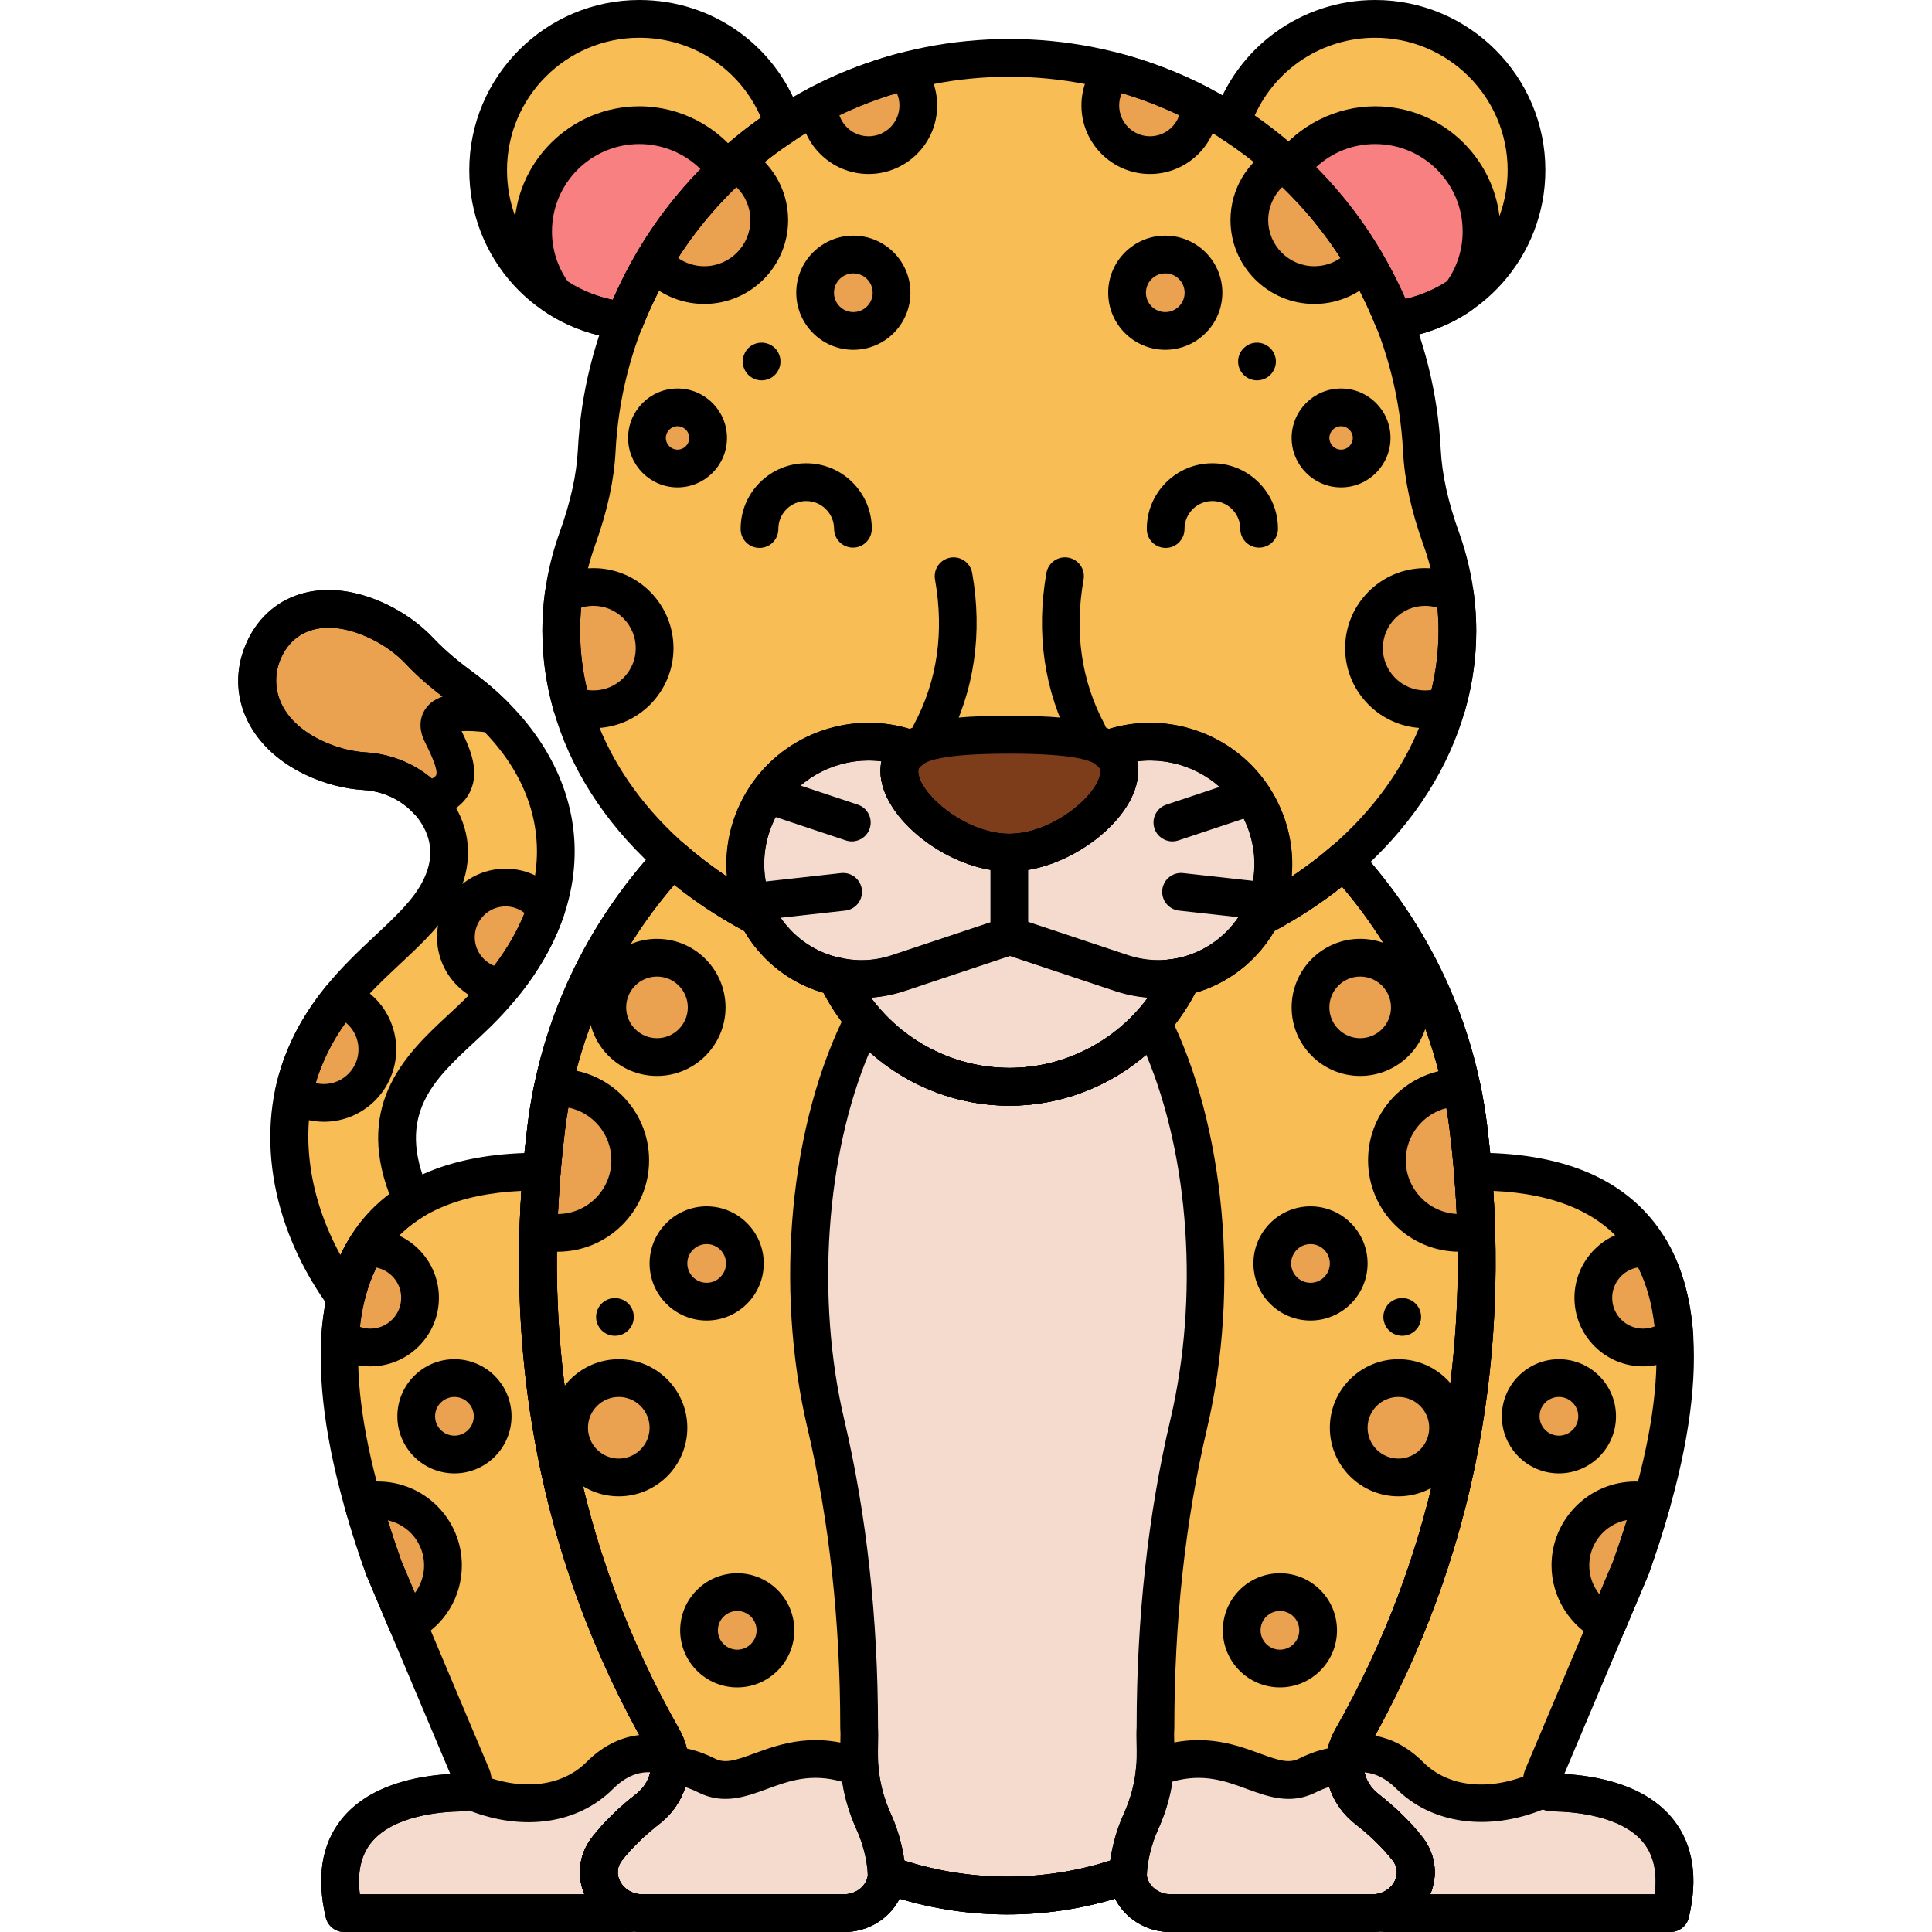 <svg enable-background="new 0 0 256 256" height="512" viewBox="0 0 256 256" width="512" xmlns="http://www.w3.org/2000/svg"><path d="m39.937 141.269c-3.786 10.379-.53 22.061 5.862 30.72 1.446-6.2 4.692-10.27 8.906-12.849-.091-.18-.184-.357-.266-.543-5.671-13.018 3.064-18.661 8.829-24.345 15.375-15.16 12.799-32.184-2.002-43.107-1.994-1.472-3.929-3.028-5.624-4.836-1.455-1.552-3.313-2.929-5.495-3.972-6.976-3.333-12.697-1.395-15.078 3.589-2.381 4.983-.52 11.124 6.457 14.457 2.268 1.084 4.599 1.671 6.796 1.801 4.017.238 7.76 2.385 9.798 5.854 1.635 2.783 2.019 6.029.193 9.719-3.549 7.176-13.947 11.369-18.376 23.512z" fill="#f9bd55"/><path d="m205.816 237.518c-1.088-.014-1.809-1.135-1.386-2.138l11.67-27.648c15.488-43.468-2.486-52.659-20.935-52.48 1.851 22.297-1.088 48.777-16.049 75.125-1.786 3.145-.929 7.031 1.979 9.303 1.823 1.425 3.803 3.223 5.418 5.304 2.428 3.128.533 7.397-3.148 8.326l.189.19h37.796c3.348-14.28-9.99-15.909-15.534-15.982z" fill="#f9bd55"/><path d="m71.783 155.253c-18.45-.179-36.423 9.011-20.935 52.48l11.67 27.648c.423 1.003-.297 2.123-1.386 2.138-5.544.074-18.882 1.702-15.533 15.982h37.796l.189-.19c-3.681-.929-5.576-5.198-3.148-8.326 1.615-2.081 3.595-3.879 5.418-5.304 2.907-2.272 3.764-6.158 1.979-9.303-14.961-26.348-17.901-52.829-16.05-75.125z" fill="#f9bd55"/><path d="m194.559 149.354c-1.634-13.227-7.477-25.551-16.469-35.335-3.274 2.834-6.994 5.356-11.082 7.492-.297.568-.621 1.127-.998 1.662-2.74 3.892-6.957 6.163-11.393 6.514.683-.049 1.362-.14 2.032-.278-4.02 8.62-12.758 14.596-22.897 14.596-10.149 0-18.893-5.99-22.907-14.623-3.675-.789-7.058-2.912-9.378-6.209-.377-.536-.702-1.094-.999-1.663 0 0 0 .001.001.002-4.209-2.2-8.028-4.808-11.372-7.746-9.127 9.825-15.06 22.248-16.707 35.592-2.894 23.437-.862 52.307 15.442 81.021 1.785 3.145.928 7.031-1.979 9.303-1.823 1.425-3.803 3.223-5.418 5.304-2.738 3.527.017 8.516 4.637 8.516h26.778c3.089 0 5.515-2.307 5.678-5.097 4.96 1.781 10.326 2.778 15.945 2.778s10.985-.997 15.946-2.778c0-.004 0-.008 0-.011.157 2.796 2.584 5.109 5.678 5.109h26.778c4.621 0 7.375-4.988 4.637-8.516-1.615-2.081-3.595-3.879-5.418-5.304-2.907-2.272-3.764-6.158-1.979-9.303 16.308-28.72 18.339-57.591 15.444-81.026z" fill="#f9bd55"/><path d="m190.966 71.366c-1.354-3.771-2.352-7.675-2.558-11.676-1.489-28.969-25.399-52.023-54.669-52.023-29.274 0-53.18 23.058-54.669 52.023-.206 4.001-1.204 7.905-2.558 11.676-1.397 3.893-2.145 7.994-2.145 12.23 0 15.775 10.352 29.684 26.102 37.915-2.741-5.248-2.115-11.752 1.47-16.617 4.356-5.911 12.078-8.132 18.846-5.585-1.011.69-1.62 1.614-1.62 2.874 0 4.474 7.472 10.801 14.574 10.801s14.573-6.327 14.573-10.801c0-1.261-.609-2.185-1.62-2.874 6.768-2.547 14.49-.326 18.846 5.585 3.585 4.865 4.211 11.368 1.47 16.617 15.751-8.231 26.103-22.14 26.103-37.915 0-4.236-.748-8.337-2.145-12.23z" fill="#f9bd55"/><g fill="#eaa250"><path d="m50.148 82.338c2.182 1.042 4.04 2.42 5.495 3.972 1.695 1.808 3.63 3.364 5.624 4.836 1.494 1.103 2.857 2.271 4.097 3.49-3.807-.533-8.415-.603-6.816 2.595 1.968 3.935 3.436 7.375-1.929 8.828-2.127-2.288-5.118-3.686-8.296-3.874-2.196-.13-4.528-.718-6.796-1.801-6.976-3.333-8.837-9.474-6.457-14.457 2.38-4.984 8.101-6.922 15.078-3.589z"/><path d="m45.104 132.312c-2.022 2.483-3.858 5.367-5.167 8.956-.436 1.196-.764 2.411-1.02 3.634 1.138.779 2.514 1.236 3.997 1.236 3.914 0 7.088-3.173 7.088-7.088 0-3.148-2.056-5.814-4.898-6.738z"/><path d="m180.738 85.882c0 4.475 3.628 8.102 8.102 8.102 1.019 0 1.99-.196 2.889-.54.903-3.173 1.382-6.468 1.382-9.849 0-1.616-.11-3.213-.323-4.785-1.169-.654-2.513-1.03-3.948-1.03-4.475 0-8.102 3.628-8.102 8.102z"/><circle cx="154.405" cy="38.787" r="5.064"/><path d="m145.797 13.974c0 3.636 2.947 6.583 6.583 6.583s6.583-2.947 6.583-6.583c0-.048-.006-.095-.007-.142-3.571-1.863-7.376-3.335-11.354-4.377-1.117 1.179-1.805 2.767-1.805 4.519z"/><path d="m170.12 21.563c-2.72 1.447-4.574 4.307-4.574 7.603 0 4.754 3.854 8.609 8.609 8.609 2.7 0 5.106-1.245 6.685-3.189-2.89-4.881-6.517-9.269-10.72-13.023z"/><circle cx="173.648" cy="167.412" r="5.064"/><circle cx="169.597" cy="216.026" r="5.064"/><circle cx="97.689" cy="216.026" r="5.064"/><circle cx="185.295" cy="189.187" r="6.583"/><circle cx="180.231" cy="133.484" r="6.583"/><path d="m183.776 153.739c0 5.314 4.308 9.622 9.622 9.622.761 0 1.499-.098 2.209-.265-.134-4.748-.504-9.341-1.048-13.742-.217-1.758-.514-3.499-.878-5.222-.095-.003-.188-.014-.284-.014-5.313 0-9.621 4.308-9.621 9.621z"/><circle cx="93.638" cy="167.412" r="5.064"/><circle cx="81.991" cy="189.187" r="6.583"/><path d="m72.374 120.405c-1.191-1.692-3.156-2.801-5.383-2.801-3.636 0-6.583 2.947-6.583 6.583 0 3.46 2.671 6.291 6.063 6.557 2.807-3.414 4.755-6.888 5.903-10.339z"/><path d="m218.543 165.446c-.275-.035-.553-.059-.838-.059-3.636 0-6.583 2.947-6.583 6.583s2.947 6.583 6.583 6.583c1.581 0 3.031-.558 4.166-1.487-.328-4.794-1.51-8.613-3.328-11.62z"/><circle cx="206.564" cy="187.668" r="5.064"/><path d="m216.692 198.809c-4.754 0-8.609 3.854-8.609 8.609 0 3.416 1.995 6.359 4.879 7.75l3.138-7.435c1.087-3.051 1.992-5.915 2.761-8.637-.694-.181-1.418-.287-2.169-.287z"/><path d="m49.075 178.553c3.636 0 6.583-2.947 6.583-6.583s-2.947-6.583-6.583-6.583c-.221 0-.439.012-.654.033-1.842 3.036-3.033 6.904-3.35 11.767 1.11.853 2.495 1.366 4.004 1.366z"/><circle cx="60.216" cy="187.668" r="5.064"/><path d="m48.076 199.055c.771 2.734 1.68 5.611 2.772 8.678l3.11 7.367c2.808-1.418 4.739-4.321 4.739-7.682 0-4.754-3.854-8.609-8.609-8.609-.694 0-1.366.091-2.012.246z"/><circle cx="87.055" cy="133.484" r="6.583"/><path d="m73.888 163.361c5.314 0 9.622-4.308 9.622-9.622s-4.308-9.622-9.622-9.622c-.211 0-.418.018-.625.032-.362 1.717-.657 3.453-.873 5.207-.54 4.374-.908 8.938-1.044 13.654.811.222 1.661.351 2.542.351z"/><circle cx="177.7" cy="58.031" r="4.051"/><path d="m86.74 85.882c0 4.475-3.628 8.102-8.102 8.102-1.019 0-1.99-.196-2.889-.54-.903-3.173-1.382-6.468-1.382-9.849 0-1.616.11-3.213.323-4.785 1.169-.654 2.513-1.03 3.948-1.03 4.474 0 8.102 3.628 8.102 8.102z"/><circle cx="113.072" cy="38.787" r="5.064"/><path d="m121.681 13.974c0 3.636-2.947 6.583-6.583 6.583s-6.583-2.947-6.583-6.583c0-.048.006-.095.007-.142 3.571-1.863 7.376-3.335 11.354-4.377 1.116 1.179 1.805 2.767 1.805 4.519z"/><path d="m97.358 21.563c2.72 1.447 4.574 4.307 4.574 7.603 0 4.754-3.854 8.609-8.609 8.609-2.7 0-5.106-1.245-6.685-3.189 2.89-4.881 6.516-9.269 10.72-13.023z"/><circle cx="89.778" cy="58.031" r="4.051"/></g><path d="m133.753 144.004c-7.73 0-14.639-3.48-19.271-8.952-7.793 15.2-9.025 36.764-5.044 53.656 3.105 13.176 4.402 26.714 4.402 40.252.188 2.527-.734 6.578 1.996 12.577.79 1.736 1.629 4.525 1.653 7.112.009-.083.035-.162.04-.246 10.311 3.702 21.563 3.708 31.891 0 .02.102.032.167.04.239.022-2.456.812-5.255 1.653-7.104 2.734-6.009 1.809-10.072 1.996-12.577 0-13.537 1.297-27.075 4.402-40.252 3.958-16.791 2.737-38.106-4.843-53.239-4.627 5.231-11.383 8.534-18.915 8.534z" fill="#f4dbce"/><path d="m186.513 244.984c-1.615-2.081-3.595-3.879-5.418-5.304-1.868-1.46-2.884-3.587-2.902-5.755-1.335.014-2.988.353-4.97 1.344-5.396 2.698-9.999-4.976-20.181-1.057-.156 2.026-.622 4.45-1.93 7.324-.841 1.849-1.631 4.647-1.653 7.104.285 2.68 2.639 4.859 5.638 4.859h26.778c4.621 0 7.376-4.988 4.638-8.515z" fill="#f4dbce"/><path d="m115.837 241.537c-1.301-2.858-1.768-5.269-1.926-7.289-10.246-4.001-14.861 3.727-20.273 1.021-1.937-.969-3.563-1.316-4.882-1.345-.017 2.168-1.033 4.296-2.902 5.756-1.823 1.425-3.803 3.223-5.418 5.304-2.738 3.527.017 8.516 4.637 8.516h26.778c2.996 0 5.35-2.174 5.638-4.851-.023-2.587-.862-5.376-1.652-7.112z" fill="#f4dbce"/><path d="m205.816 237.518c-.484-.006-.888-.238-1.158-.575-6.811 3.22-13.69 2.481-17.844-1.673-3.311-3.311-6.612-3.156-8.508-2.653-.472 2.594.543 5.31 2.788 7.064 1.823 1.425 3.803 3.223 5.418 5.304 2.428 3.128.533 7.397-3.148 8.326l.189.19h37.796c3.349-14.281-9.989-15.91-15.533-15.983z" fill="#f4dbce"/><path d="m85.853 239.68c2.181-1.704 3.208-4.316 2.832-6.842-1.676-.615-5.45-1.345-9.227 2.432-4.058 4.058-10.718 4.854-17.374 1.887-.255.215-.58.357-.953.362-5.544.074-18.882 1.702-15.533 15.982h37.796l.189-.19c-3.681-.929-5.576-5.198-3.148-8.326 1.616-2.082 3.595-3.881 5.418-5.305z" fill="#f4dbce"/><path d="m182.226 2.501c-8.885 0-16.407 5.787-19.035 13.792 9.642 6.186 17.217 15.319 21.474 26.129 9.916-1.205 17.604-9.638 17.604-19.879-.001-11.069-8.974-20.042-20.043-20.042z" fill="#f9bd55"/><path d="m103.858 16.566c-2.543-8.15-10.148-14.065-19.135-14.065-11.069 0-20.042 8.973-20.042 20.042 0 10.416 7.947 18.971 18.108 19.945 4.189-10.678 11.61-19.729 21.069-25.922z" fill="#f9bd55"/><path d="m165.539 104.894c-4.356-5.911-12.078-8.132-18.846-5.585 1.011.69 1.62 1.614 1.62 2.874 0 4.474-7.472 10.801-14.573 10.801-7.102 0-14.573-6.327-14.573-10.801 0-1.261.609-2.185 1.62-2.874-6.768-2.547-14.49-.326-18.846 5.585-3.973 5.391-4.326 12.802-.472 18.279 3.987 5.665 11.103 7.894 17.467 5.773l14.804-4.935 14.804 4.935c6.364 2.121 13.48-.108 17.467-5.772 3.854-5.478 3.5-12.889-.472-18.28z" fill="#f4dbce"/><path d="m148.695 128.945-14.804-4.935-14.804 4.935c-2.717.906-5.569 1.012-8.258.403 4.007 8.652 12.762 14.657 22.924 14.657 10.138 0 18.877-5.977 22.897-14.596-2.6.533-5.34.407-7.955-.464z" fill="#f4dbce"/><path d="m148.312 102.183c0 4.474-7.472 10.801-14.573 10.801-7.102 0-14.573-6.327-14.573-10.801s7.472-4.819 14.573-4.819c7.102 0 14.573.345 14.573 4.819z" fill="#7d3d1a"/><path d="m182.226 16.584c-4.637 0-8.739 2.251-11.305 5.71 5.971 5.547 10.704 12.409 13.744 20.13 3.227-.393 6.221-1.539 8.787-3.277 1.786-2.36 2.857-5.291 2.857-8.479 0-7.778-6.305-14.084-14.083-14.084z" fill="#f98080"/><path d="m96.242 22.581c-2.548-3.623-6.753-5.997-11.519-5.997-7.778 0-14.084 6.305-14.084 14.084 0 3.188 1.072 6.118 2.857 8.479 2.7 1.829 5.873 3.007 9.295 3.335 2.986-7.609 7.612-14.391 13.451-19.901z" fill="#f98080"/><path d="m45.798 174.489c-.784 0-1.534-.369-2.012-1.015-7.65-10.366-9.968-22.726-6.198-33.062 2.818-7.729 7.958-12.543 12.087-16.411 2.761-2.586 5.145-4.819 6.397-7.352 1.294-2.616 1.259-5.018-.107-7.345-1.588-2.701-4.5-4.43-7.791-4.625-2.577-.152-5.249-.857-7.726-2.041-7.734-3.695-10.874-11.011-7.635-17.791 3.155-6.605 10.552-8.521 18.412-4.767 2.377 1.136 4.535 2.699 6.24 4.518 1.707 1.821 3.721 3.38 5.285 4.534 8.012 5.913 12.747 13.691 13.333 21.903.615 8.611-3.21 17.254-11.062 24.996-.702.693-1.447 1.385-2.206 2.089-5.336 4.953-10.375 9.631-6.086 19.477.041.093.092.189.141.287l.067.134c.583 1.161.179 2.575-.93 3.253-4.037 2.471-6.581 6.163-7.776 11.285-.222.949-.975 1.683-1.93 1.88-.166.037-.336.053-.503.053zm-3.512-32.364c-2.664 7.305-1.555 16.221 2.827 24.172 1.518-3.253 3.685-5.95 6.481-8.061-4.625-12.226 2.539-18.876 7.82-23.779.722-.669 1.431-1.327 2.099-1.985 6.777-6.683 10.092-13.972 9.584-21.079-.487-6.827-4.4-13.133-11.315-18.236-1.734-1.281-3.979-3.022-5.964-5.138-1.284-1.371-2.926-2.555-4.748-3.426-5.319-2.542-9.82-1.618-11.744 2.411-1.666 3.486-.68 8.278 5.278 11.124 1.898.907 3.927 1.447 5.865 1.561 4.959.293 9.373 2.941 11.807 7.083 2.224 3.786 2.32 7.967.279 12.094-1.655 3.346-4.476 5.987-7.462 8.784-4.128 3.868-8.397 7.867-10.807 14.475z"/><path d="m56.619 108.559c-.685 0-1.352-.282-1.831-.798-1.682-1.809-4.092-2.932-6.613-3.081-2.577-.152-5.249-.857-7.726-2.041-3.872-1.85-6.63-4.592-7.979-7.93-1.29-3.195-1.168-6.698.344-9.861 1.509-3.159 4.147-5.379 7.429-6.251 3.312-.878 7.108-.367 10.982 1.484h.001c2.377 1.136 4.535 2.698 6.241 4.518 1.709 1.824 3.722 3.381 5.283 4.534 1.555 1.147 3.023 2.399 4.365 3.72.77.756.966 1.921.489 2.888s-1.524 1.519-2.589 1.37c-1.918-.269-3.123-.282-3.851-.229 1.183 2.412 2.363 5.26 1.189 7.879-.801 1.787-2.464 3.001-5.083 3.71-.214.059-.434.088-.651.088zm-13.077-25.381c-.707 0-1.381.083-2.015.252-1.869.497-3.321 1.732-4.201 3.574-.899 1.884-.978 3.956-.219 5.834.872 2.16 2.772 3.989 5.497 5.29 1.898.907 3.927 1.447 5.865 1.561 3.217.19 6.322 1.443 8.746 3.491.361-.19.53-.361.576-.463.333-.742-.938-3.283-1.48-4.368-1.11-2.22-.407-3.761.11-4.482.514-.714 1.241-1.233 2.223-1.565-1.515-1.162-3.251-2.603-4.825-4.283-1.285-1.371-2.927-2.556-4.749-3.426-1.965-.938-3.841-1.415-5.528-1.415z"/><path d="m42.915 148.639c-1.94 0-3.811-.579-5.409-1.673-.833-.57-1.241-1.585-1.035-2.573.299-1.438.665-2.741 1.118-3.982 1.258-3.448 3.082-6.614 5.577-9.677.651-.801 1.729-1.118 2.711-.799 3.963 1.287 6.625 4.951 6.625 9.117 0 5.286-4.301 9.587-9.587 9.587zm-1.081-5.128c.352.085.714.128 1.081.128 2.529 0 4.587-2.058 4.587-4.588 0-1.412-.64-2.704-1.687-3.555-1.52 2.12-2.681 4.304-3.529 6.629-.163.448-.314.908-.452 1.386z"/><path d="m221.35 256h-37.796c-.665 0-1.303-.265-1.772-.737l-.189-.19c-.634-.637-.877-1.565-.637-2.431s.927-1.536 1.798-1.756c1.029-.26 1.874-1.016 2.203-1.972.202-.587.294-1.479-.418-2.397-1.274-1.642-2.951-3.279-4.982-4.867-3.899-3.046-4.999-8.307-2.613-12.507 12.647-22.275 17.94-47.066 15.731-73.684-.058-.692.176-1.377.644-1.891s1.129-.809 1.823-.816c11.571-.102 19.836 3.265 24.661 10.037 6.62 9.291 6.167 24.693-1.348 45.782-.016.045-.033.089-.051.133l-11.128 26.362c4.334.238 10.844 1.427 14.492 6.093 2.574 3.292 3.253 7.636 2.016 12.911-.265 1.13-1.273 1.93-2.434 1.93zm-31.839-5h29.756c.352-2.818-.13-5.087-1.438-6.76-2.897-3.705-9.39-4.187-12.047-4.222-1.341-.018-2.579-.7-3.314-1.823-.737-1.128-.865-2.543-.342-3.786l11.643-27.583c6.911-19.423 7.57-33.263 1.961-41.135-3.465-4.862-9.47-7.512-17.87-7.893 1.716 26.598-3.853 51.418-16.569 73.813-1.169 2.059-.616 4.566 1.344 6.098 2.356 1.842 4.326 3.773 5.854 5.741 1.603 2.064 2.038 4.649 1.196 7.092-.055.155-.112.308-.174.458zm16.338-15.982h.003c-.001 0-.002 0-.003 0z"/><path d="m83.394 256h-37.796c-1.161 0-2.169-.799-2.434-1.929-1.237-5.274-.559-9.618 2.016-12.911 3.648-4.667 10.158-5.855 14.492-6.093l-11.128-26.362c-.018-.044-.035-.088-.051-.133-7.515-21.088-7.968-36.491-1.348-45.782 4.826-6.772 13.112-10.129 24.662-10.037.694.007 1.355.302 1.823.816s.701 1.199.644 1.891c-2.21 26.617 3.083 51.408 15.731 73.683 2.385 4.202 1.285 9.461-2.614 12.507-2.031 1.587-3.708 3.225-4.982 4.867-.712.917-.62 1.81-.418 2.397.329.956 1.174 1.712 2.203 1.972.871.22 1.558.89 1.798 1.756s-.003 1.794-.637 2.431l-.189.19c-.469.471-1.107.737-1.772.737zm-35.713-5h29.756c-.062-.15-.119-.302-.173-.457-.842-2.443-.406-5.028 1.196-7.092 1.527-1.968 3.497-3.899 5.854-5.741 1.961-1.532 2.514-4.04 1.345-6.099-12.718-22.396-18.287-47.215-16.569-73.813-8.401.381-14.406 3.031-17.871 7.894-5.609 7.872-4.949 21.712 1.961 41.135l11.643 27.582c.523 1.243.396 2.658-.342 3.787-.735 1.124-1.974 1.805-3.314 1.823-2.657.035-9.149.517-12.047 4.222-1.309 1.672-1.79 3.94-1.439 6.759z"/><path d="m133.739 115.484c-7.979 0-17.073-7.086-17.073-13.301 0-7.319 10.688-7.319 17.073-7.319 6.386 0 17.073 0 17.073 7.319 0 6.215-9.095 13.301-17.073 13.301zm0-15.62c-8.011 0-12.073.78-12.073 2.319 0 2.903 6.206 8.301 12.073 8.301s12.073-5.398 12.073-8.301c0-1.539-4.062-2.319-12.073-2.319z"/><path d="m114.021 132.248c-5.698 0-11.151-2.74-14.599-7.637-4.417-6.276-4.215-14.796.504-21.2 4.967-6.741 13.906-9.391 21.739-6.442.873.329 1.49 1.116 1.602 2.042.111.926-.303 1.837-1.073 2.363-.528.361-.528.599-.528.81 0 2.903 6.206 8.301 12.073 8.301s12.073-5.398 12.073-8.301c0-.21 0-.449-.528-.809-.771-.525-1.185-1.437-1.074-2.363s.729-1.714 1.602-2.042c7.837-2.948 16.773-.298 21.74 6.442l-2.013 1.483 2.013-1.482c4.719 6.404 4.921 14.923.503 21.2-4.593 6.526-12.754 9.221-20.302 6.705l-14.014-4.671-14.014 4.671c-1.885.627-3.808.93-5.704.93zm1.064-31.476c-4.297 0-8.484 2.009-11.133 5.604-3.441 4.67-3.618 10.841-.44 15.356 3.313 4.708 9.188 6.653 14.633 4.84l14.804-4.935c.514-.171 1.068-.171 1.582 0l14.804 4.935c5.438 1.812 11.319-.133 14.633-4.84 3.178-4.515 3.001-10.687-.44-15.356-3.001-4.073-7.974-6.113-12.854-5.496.103.465.14.907.14 1.302 0 6.215-9.095 13.301-17.073 13.301s-17.073-7.086-17.073-13.301c0-.396.037-.837.14-1.302-.576-.072-1.151-.108-1.723-.108z"/><path d="m133.739 126.414c-1.381 0-2.5-1.119-2.5-2.5v-9.184c0-1.381 1.119-2.5 2.5-2.5s2.5 1.119 2.5 2.5v9.184c0 1.381-1.119 2.5-2.5 2.5z"/><path d="m133.753 146.504c-10.772 0-20.661-6.322-25.192-16.106-.4-.865-.274-1.882.324-2.623.599-.741 1.567-1.077 2.496-.867 2.302.521 4.693.404 6.916-.336l14.804-4.935c.514-.171 1.068-.171 1.582 0l14.804 4.935h-.001c2.132.709 4.435.843 6.661.386.927-.193 1.879.158 2.465.899s.703 1.75.304 2.606c-4.545 9.745-14.421 16.041-25.163 16.041zm-18.353-14.312c4.238 5.766 11.048 9.312 18.353 9.312 7.31 0 14.131-3.556 18.369-9.334-1.434-.112-2.85-.397-4.217-.854h-.001l-14.013-4.671-14.014 4.671c-1.454.485-2.959.778-4.477.876z"/><path d="m123.341 99.61c-.396 0-.798-.094-1.173-.293-1.219-.649-1.681-2.163-1.032-3.381 3.063-5.757 3.991-12.199 2.758-19.148-.241-1.359.666-2.657 2.025-2.898 1.359-.244 2.656.666 2.898 2.024 1.413 7.963.283 15.699-3.268 22.371-.448.844-1.313 1.325-2.208 1.325z"/><path d="m144.136 99.61c-.895 0-1.76-.481-2.209-1.326-3.55-6.671-4.681-14.407-3.269-22.371.241-1.359 1.537-2.268 2.898-2.025 1.359.241 2.267 1.539 2.025 2.898-1.232 6.95-.305 13.393 2.759 19.149.648 1.219.187 2.732-1.032 3.381-.373.2-.775.294-1.172.294z"/><path d="m100.637 72.6c-1.377 0-2.495-1.114-2.5-2.491-.008-2.322.889-4.508 2.525-6.155 1.637-1.647 3.816-2.559 6.139-2.566h.029c2.311 0 4.485.896 6.125 2.526 1.647 1.637 2.56 3.817 2.566 6.139.004 1.381-1.111 2.503-2.492 2.508-.003 0-.005 0-.008 0-1.377 0-2.496-1.114-2.5-2.492-.003-.986-.391-1.912-1.09-2.607-.697-.692-1.621-1.073-2.603-1.073-.004 0-.008 0-.013 0-.986.003-1.912.39-2.607 1.09-.694.7-1.075 1.628-1.072 2.614.005 1.381-1.11 2.504-2.491 2.509-.002-.002-.005-.002-.008-.002z"/><path d="m154.456 72.6c-1.377 0-2.496-1.114-2.5-2.492-.007-2.322.89-4.507 2.526-6.154 1.637-1.647 3.816-2.559 6.139-2.566h.029c2.311 0 4.485.896 6.125 2.526 1.647 1.637 2.559 3.817 2.565 6.139.004 1.381-1.111 2.503-2.492 2.508-.003 0-.005 0-.008 0-1.377 0-2.496-1.114-2.5-2.492-.003-.986-.39-1.912-1.09-2.607-.696-.692-1.62-1.073-2.602-1.073-.004 0-.008 0-.013 0-2.036.006-3.688 1.668-3.681 3.705.004 1.381-1.111 2.503-2.492 2.508-.001-.002-.004-.002-.006-.002z"/><path d="m155.346 111.491c-1.047 0-2.022-.662-2.372-1.71-.437-1.31.271-2.726 1.581-3.162l10.332-3.444c1.312-.438 2.726.271 3.163 1.581s-.271 2.726-1.581 3.162l-10.332 3.444c-.262.087-.529.129-.791.129z"/><path d="m166.83 121.822c-.092 0-.186-.005-.279-.015l-10.333-1.148c-1.372-.153-2.36-1.389-2.208-2.761s1.386-2.362 2.761-2.209l10.333 1.148c1.372.153 2.36 1.389 2.208 2.761-.142 1.279-1.225 2.224-2.482 2.224z"/><path d="m112.87 111.491c-.262 0-.528-.042-.791-.129l-10.332-3.444c-1.31-.437-2.018-1.853-1.581-3.162s1.849-2.019 3.163-1.581l10.332 3.444c1.31.437 2.018 1.853 1.581 3.162-.35 1.047-1.325 1.71-2.372 1.71z"/><path d="m101.386 121.822c-1.257 0-2.34-.945-2.481-2.224-.152-1.372.836-2.608 2.208-2.761l10.332-1.148c1.369-.152 2.608.837 2.761 2.209s-.836 2.608-2.208 2.761l-10.332 1.148c-.094.01-.188.015-.28.015z"/><path d="m167.009 124.011c-.648 0-1.288-.251-1.769-.732-.772-.772-.954-1.957-.448-2.925 2.275-4.357 1.778-9.844-1.267-13.977-3.001-4.073-7.974-6.113-12.854-5.496.103.465.14.907.14 1.302 0 6.215-9.095 13.301-17.073 13.301s-17.073-7.086-17.073-13.301c0-.396.037-.837.14-1.302-4.877-.617-9.853 1.422-12.854 5.496-3.045 4.133-3.542 9.62-1.267 13.977.506.968.324 2.153-.448 2.925-.771.772-1.956.955-2.926.448-17.185-8.98-27.444-23.982-27.444-40.131 0-4.44.771-8.839 2.292-13.075 1.453-4.047 2.243-7.632 2.414-10.96 1.568-30.501 26.679-54.395 57.166-54.395s55.598 23.893 57.166 54.395c.171 3.328.961 6.913 2.414 10.959 1.521 4.235 2.292 8.634 2.292 13.074 0 16.148-10.26 31.15-27.444 40.131-.366.193-.763.286-1.157.286zm-14.629-28.236c5.856 0 11.562 2.738 15.171 7.636 2.766 3.754 3.986 8.343 3.574 12.77 12.305-8.183 19.485-20.032 19.485-32.584 0-3.862-.672-7.692-1.997-11.384-1.622-4.515-2.506-8.568-2.703-12.393-1.431-27.842-24.348-49.652-52.172-49.652s-50.741 21.81-52.172 49.651c-.197 3.825-1.081 7.878-2.703 12.393-1.325 3.692-1.997 7.522-1.997 11.385 0 12.552 7.181 24.401 19.485 32.584-.412-4.427.809-9.016 3.574-12.77 4.967-6.741 13.906-9.391 21.739-6.442.873.329 1.49 1.116 1.602 2.042.111.926-.303 1.837-1.073 2.363-.528.361-.528.599-.528.81 0 2.903 6.206 8.301 12.073 8.301s12.073-5.398 12.073-8.301c0-.21 0-.449-.528-.809-.771-.525-1.185-1.437-1.074-2.363s.729-1.714 1.602-2.042c2.142-.807 4.366-1.195 6.569-1.195z"/><path d="m184.664 44.922c-1.017 0-1.945-.62-2.325-1.584-4.006-10.172-11.285-19.03-20.497-24.941-.959-.615-1.381-1.801-1.025-2.883 3.043-9.279 11.647-15.514 21.409-15.514 12.43 0 22.542 10.112 22.542 22.542 0 11.375-8.513 20.989-19.802 22.361-.101.014-.203.019-.302.019zm-18.42-29.596c8.723 6.057 15.717 14.568 19.963 24.291 7.849-1.816 13.562-8.854 13.562-17.073-.001-9.674-7.87-17.544-17.543-17.544-6.966 0-13.174 4.08-15.982 10.326z"/><path d="m82.79 44.987c-.079 0-.159-.004-.239-.011-11.613-1.113-20.37-10.757-20.37-22.433-.001-12.43 10.112-22.543 22.542-22.543 9.92 0 18.568 6.358 21.521 15.821.333 1.066-.083 2.224-1.018 2.836-9.157 5.997-16.112 14.553-20.11 24.743-.378.964-1.307 1.587-2.326 1.587zm1.933-39.987c-9.673 0-17.543 7.87-17.543 17.543 0 8.469 5.92 15.564 14.04 17.189 4.21-9.742 10.942-18.024 19.618-24.137-2.745-6.406-9.01-10.595-16.115-10.595z"/><path d="m181.876 256h-26.778c-3.214 0-6.013-1.791-7.35-4.416-9.267 2.783-19.284 2.783-28.547 0-1.339 2.625-4.139 4.416-7.35 4.416h-26.778c-3.211 0-6.061-1.745-7.437-4.554-1.304-2.661-.996-5.65.823-7.995 1.528-1.968 3.498-3.899 5.854-5.741 1.96-1.532 2.513-4.04 1.345-6.099-14.142-24.903-19.44-52.681-15.75-82.562 1.705-13.809 7.707-26.599 17.356-36.987.921-.991 2.463-1.07 3.482-.176 3.19 2.803 6.823 5.282 10.802 7.368.393.188.741.48.999.868.05.074.095.151.137.23.279.535.55.987.827 1.381 1.88 2.671 4.671 4.52 7.857 5.204.767.165 1.412.679 1.742 1.39 3.723 8.005 11.824 13.177 20.641 13.177 7.664 0 14.791-3.91 18.968-10.19-.336-.391-.554-.888-.596-1.441-.103-1.373.924-2.571 2.296-2.679 3.837-.304 7.316-2.294 9.546-5.461.274-.389.544-.84.826-1.38.236-.453.605-.822 1.059-1.059 3.892-2.033 7.459-4.444 10.604-7.166 1.021-.886 2.562-.796 3.477.198 9.503 10.34 15.419 23.038 17.109 36.721 3.69 29.88-1.608 57.659-15.75 82.564-1.169 2.059-.616 4.566 1.344 6.098 2.359 1.845 4.328 3.776 5.854 5.741 1.82 2.345 2.128 5.334.824 7.995-1.376 2.809-4.225 4.555-7.436 4.555zm-32.455-10.104c1.321 0 2.42 1.027 2.494 2.355.086 1.542 1.483 2.749 3.182 2.749h26.778c1.539 0 2.531-.906 2.946-1.753.266-.542.581-1.616-.284-2.73-1.272-1.639-2.948-3.277-4.982-4.867-3.898-3.046-4.998-8.306-2.612-12.506 13.599-23.95 18.691-50.692 15.135-79.482-1.466-11.871-6.382-22.947-14.256-32.175-2.755 2.182-5.765 4.154-8.98 5.883-.258.451-.519.862-.787 1.243-2.379 3.379-5.788 5.792-9.662 6.915-4.749 9.137-14.293 14.978-24.64 14.978-10.349 0-19.89-5.842-24.64-14.982-3.916-1.128-7.323-3.549-9.689-6.912-.271-.384-.531-.794-.787-1.243-3.339-1.795-6.453-3.851-9.292-6.132-8.003 9.278-12.993 20.44-14.473 32.426-3.556 28.791 1.536 55.532 15.135 79.48 2.385 4.201 1.285 9.46-2.614 12.507-2.031 1.587-3.708 3.225-4.982 4.867-.864 1.114-.549 2.188-.283 2.729.415.848 1.407 1.753 2.946 1.753h26.778c1.695 0 3.093-1.205 3.182-2.743.046-.787.46-1.506 1.118-1.94s1.481-.534 2.223-.268c9.673 3.474 20.37 3.493 30.057.052.282-.123.593-.194.92-.203.022-.001.045-.001.069-.001z"/><path d="m181.876 256h-26.778c-3.214 0-6.013-1.791-7.35-4.416-9.267 2.783-19.284 2.783-28.547 0-1.339 2.625-4.139 4.416-7.35 4.416h-26.778c-3.211 0-6.061-1.745-7.437-4.554-1.304-2.661-.996-5.65.823-7.995 1.528-1.968 3.498-3.899 5.854-5.741 1.96-1.532 2.513-4.04 1.345-6.099-14.142-24.903-19.44-52.681-15.75-82.562 1.705-13.809 7.707-26.599 17.356-36.987.921-.991 2.463-1.07 3.482-.176 3.19 2.803 6.823 5.282 10.802 7.368.393.188.741.48.999.868.05.074.095.151.137.23.279.535.55.987.827 1.381 1.88 2.671 4.671 4.52 7.857 5.204.767.165 1.412.679 1.742 1.39 3.723 8.005 11.824 13.177 20.641 13.177 7.664 0 14.791-3.91 18.968-10.19-.336-.391-.554-.888-.596-1.441-.103-1.373.924-2.571 2.296-2.679 3.837-.304 7.316-2.294 9.546-5.461.274-.389.544-.84.826-1.38.236-.453.605-.822 1.059-1.059 3.892-2.033 7.459-4.444 10.604-7.166 1.021-.886 2.562-.796 3.477.198 9.503 10.34 15.419 23.038 17.109 36.721 3.69 29.88-1.608 57.659-15.75 82.564-1.169 2.059-.616 4.566 1.344 6.098 2.359 1.845 4.328 3.776 5.854 5.741 1.82 2.345 2.128 5.334.824 7.995-1.376 2.809-4.225 4.555-7.436 4.555zm-32.455-10.104c1.321 0 2.42 1.027 2.494 2.355.086 1.542 1.483 2.749 3.182 2.749h26.778c1.539 0 2.531-.906 2.946-1.753.266-.542.581-1.616-.284-2.73-1.272-1.639-2.948-3.277-4.982-4.867-3.898-3.046-4.998-8.306-2.612-12.506 13.599-23.95 18.691-50.692 15.135-79.482-1.466-11.871-6.382-22.947-14.256-32.175-2.755 2.182-5.765 4.154-8.98 5.883-.258.451-.519.862-.787 1.243-2.379 3.379-5.788 5.792-9.662 6.915-4.749 9.137-14.293 14.978-24.64 14.978-10.349 0-19.89-5.842-24.64-14.982-3.916-1.128-7.323-3.549-9.689-6.912-.271-.384-.531-.794-.787-1.243-3.339-1.795-6.453-3.851-9.292-6.132-8.003 9.278-12.993 20.44-14.473 32.426-3.556 28.791 1.536 55.532 15.135 79.48 2.385 4.201 1.285 9.46-2.614 12.507-2.031 1.587-3.708 3.225-4.982 4.867-.864 1.114-.549 2.188-.283 2.729.415.848 1.407 1.753 2.946 1.753h26.778c1.695 0 3.093-1.205 3.182-2.743.046-.787.46-1.506 1.118-1.94s1.481-.534 2.223-.268c9.673 3.474 20.37 3.493 30.057.052.282-.123.593-.194.92-.203.022-.001.045-.001.069-.001z"/><path d="m133.474 253.67c-5.307 0-10.614-.846-15.698-2.538-.139.016-.28.021-.422.013-1.318-.071-2.354-1.155-2.365-2.475-.02-2.227-.781-4.677-1.428-6.098-2.35-5.164-2.264-9.106-2.207-11.716.015-.675.027-1.259-.007-1.709-.005-.062-.007-.124-.007-.186 0-14.122-1.459-27.472-4.336-39.678-4.426-18.781-2.363-40.515 5.253-55.37.381-.744 1.109-1.248 1.939-1.343.831-.096 1.654.231 2.193.869 4.339 5.126 10.667 8.067 17.362 8.067 6.508 0 12.72-2.803 17.041-7.691.55-.622 1.38-.929 2.196-.823.824.107 1.54.617 1.912 1.359 7.432 14.833 9.41 36.396 5.042 54.932-2.877 12.207-4.336 25.557-4.336 39.679 0 .062-.002.124-.007.186-.033.444-.021 1.022-.005 1.692.058 2.612.146 6.558-2.209 11.734-.697 1.534-1.409 4.012-1.428 6.09-.012 1.324-1.054 2.41-2.376 2.475-.132.006-.264.002-.393-.011-5.087 1.694-10.4 2.542-15.714 2.542zm-13.639-7.125c8.854 2.835 18.427 2.834 27.278 0 .31-2.313 1.037-4.536 1.724-6.043 1.882-4.136 1.814-7.139 1.761-9.552-.017-.729-.032-1.421.011-2.076.006-14.476 1.51-28.182 4.469-40.739 3.812-16.176 2.528-34.729-3.195-48.382-5.011 4.327-11.44 6.752-18.129 6.752-6.896 0-13.474-2.556-18.538-7.114-5.763 13.57-7.14 32.634-3.343 48.745 2.959 12.557 4.463 26.263 4.469 40.738.043.661.028 1.357.012 2.091-.052 2.411-.117 5.412 1.76 9.537.683 1.506 1.411 3.727 1.721 6.043z"/><path d="m188.84 96.485c-5.847 0-10.603-4.756-10.603-10.603s4.756-10.603 10.603-10.603c1.805 0 3.592.466 5.168 1.349.686.384 1.151 1.068 1.257 1.846.229 1.695.346 3.418.346 5.121 0 3.543-.497 7.087-1.478 10.534-.215.757-.775 1.369-1.511 1.651-1.222.468-2.494.705-3.782.705zm0-16.205c-3.089 0-5.603 2.513-5.603 5.603s2.514 5.603 5.603 5.603c.279 0 .559-.021.836-.065.62-2.575.935-5.202.935-7.825 0-1.021-.048-2.05-.144-3.075-.522-.161-1.066-.241-1.627-.241z"/><path d="m154.405 46.352c-4.171 0-7.563-3.393-7.563-7.564s3.393-7.564 7.563-7.564 7.564 3.393 7.564 7.564-3.393 7.564-7.564 7.564zm0-10.128c-1.413 0-2.563 1.15-2.563 2.564s1.15 2.564 2.563 2.564c1.414 0 2.564-1.15 2.564-2.564s-1.15-2.564-2.564-2.564z"/><path d="m152.379 23.057c-5.009 0-9.083-4.075-9.083-9.083 0-2.326.884-4.542 2.488-6.238.628-.664 1.564-.931 2.45-.7 4.13 1.082 8.126 2.622 11.877 4.579.81.422 1.324 1.253 1.343 2.166.004.028.008.11.008.193 0 5.008-4.074 9.083-9.083 9.083zm-3.74-10.716c-.225.51-.343 1.064-.343 1.633 0 2.251 1.832 4.083 4.083 4.083 1.798 0 3.327-1.167 3.871-2.784-2.445-1.171-4.994-2.153-7.611-2.932z"/><path d="m174.155 40.275c-6.125 0-11.108-4.983-11.108-11.109 0-4.115 2.261-7.874 5.899-9.81.925-.492 2.059-.354 2.839.342 4.43 3.957 8.2 8.537 11.206 13.614.533.9.449 2.037-.21 2.849-2.122 2.614-5.266 4.114-8.626 4.114zm-4.246-15.499c-1.175 1.135-1.862 2.708-1.862 4.39 0 3.369 2.74 6.109 6.108 6.109 1.268 0 2.479-.389 3.493-1.099-2.201-3.416-4.795-6.566-7.739-9.4z"/><path d="m166.564 50.4c-.17 0-.33-.01-.49-.05-.16-.03-.319-.08-.47-.14s-.3-.14-.43-.23c-.141-.09-.271-.19-.381-.31-.119-.11-.22-.24-.31-.38-.1-.14-.17-.28-.24-.43-.06-.15-.109-.31-.14-.47-.03-.16-.05-.32-.05-.49 0-.16.02-.33.05-.49s.08-.31.14-.46c.07-.16.141-.3.24-.44.09-.13.19-.26.31-.37.11-.12.24-.22.381-.31.13-.1.279-.17.43-.24.15-.06.31-.11.47-.14.811-.16 1.67.1 2.25.69.47.46.74 1.11.74 1.76 0 .17-.021.33-.05.49-.04.16-.08.32-.15.47-.06.15-.14.29-.229.43-.091.14-.19.27-.311.38-.46.47-1.11.73-1.76.73z"/><path d="m173.648 174.976c-4.171 0-7.563-3.393-7.563-7.564s3.393-7.564 7.563-7.564 7.564 3.393 7.564 7.564-3.393 7.564-7.564 7.564zm0-10.128c-1.413 0-2.563 1.15-2.563 2.564s1.15 2.564 2.563 2.564c1.414 0 2.564-1.15 2.564-2.564s-1.15-2.564-2.564-2.564z"/><path d="m169.597 223.59c-4.171 0-7.564-3.393-7.564-7.564s3.394-7.564 7.564-7.564 7.563 3.393 7.563 7.564-3.392 7.564-7.563 7.564zm0-10.128c-1.414 0-2.564 1.15-2.564 2.564s1.15 2.564 2.564 2.564c1.413 0 2.563-1.15 2.563-2.564s-1.15-2.564-2.563-2.564z"/><path d="m97.689 223.59c-4.171 0-7.564-3.393-7.564-7.564s3.394-7.564 7.564-7.564 7.563 3.393 7.563 7.564-3.392 7.564-7.563 7.564zm0-10.128c-1.414 0-2.564 1.15-2.564 2.564s1.15 2.564 2.564 2.564c1.413 0 2.563-1.15 2.563-2.564s-1.15-2.564-2.563-2.564z"/><path d="m185.295 198.271c-5.009 0-9.083-4.075-9.083-9.083s4.074-9.083 9.083-9.083 9.083 4.075 9.083 9.083-4.074 9.083-9.083 9.083zm0-13.167c-2.251 0-4.083 1.832-4.083 4.083s1.832 4.083 4.083 4.083 4.083-1.832 4.083-4.083-1.832-4.083-4.083-4.083z"/><path d="m180.231 142.567c-5.009 0-9.083-4.075-9.083-9.083s4.074-9.083 9.083-9.083 9.084 4.075 9.084 9.083-4.075 9.083-9.084 9.083zm0-13.167c-2.251 0-4.083 1.832-4.083 4.083s1.832 4.083 4.083 4.083c2.252 0 4.084-1.832 4.084-4.083s-1.832-4.083-4.084-4.083z"/><path d="m193.398 165.861c-6.685 0-12.122-5.438-12.122-12.122s5.438-12.122 12.122-12.122c.114 0 .228.006.34.014 1.152.036 2.15.856 2.39 1.983.387 1.832.694 3.66.913 5.433.576 4.662.935 9.365 1.065 13.978.033 1.187-.771 2.233-1.928 2.504-.934.221-1.87.332-2.78.332zm-1.742-19.029c-3.083.775-5.38 3.578-5.38 6.908 0 3.801 2.993 6.916 6.747 7.112-.167-3.708-.484-7.462-.945-11.19-.115-.93-.255-1.876-.422-2.83z"/><path d="m185.804 177c-.16 0-.33-.02-.49-.05s-.32-.08-.47-.14-.29-.14-.431-.23c-.14-.09-.26-.2-.38-.31-.12-.12-.22-.24-.31-.38s-.17-.28-.23-.43-.109-.31-.14-.47c-.04-.16-.05-.32-.05-.49 0-.16.01-.33.05-.49.03-.16.08-.31.14-.46.061-.16.141-.3.23-.44.09-.13.189-.26.31-.38.12-.11.24-.22.38-.31.141-.09.28-.16.431-.23.149-.06.31-.11.47-.14.32-.06.65-.06.979 0 .16.03.311.08.461.14.149.07.3.14.43.23.14.09.27.2.38.31.12.12.22.25.32.38.09.14.159.28.229.44.061.15.11.3.141.46.029.16.05.33.05.49 0 .17-.021.33-.05.49-.03.16-.08.32-.141.47-.07.15-.14.29-.229.43-.101.14-.2.26-.32.38-.11.11-.24.22-.38.31-.13.09-.28.17-.43.23s-.301.11-.461.14c-.159.03-.329.05-.489.05z"/><path d="m93.637 174.976c-4.171 0-7.563-3.393-7.563-7.564s3.393-7.564 7.563-7.564 7.564 3.393 7.564 7.564-3.393 7.564-7.564 7.564zm0-10.128c-1.413 0-2.563 1.15-2.563 2.564s1.15 2.564 2.563 2.564c1.414 0 2.564-1.15 2.564-2.564s-1.15-2.564-2.564-2.564z"/><path d="m81.991 198.271c-5.009 0-9.083-4.075-9.083-9.083s4.074-9.083 9.083-9.083 9.083 4.075 9.083 9.083-4.074 9.083-9.083 9.083zm0-13.167c-2.251 0-4.083 1.832-4.083 4.083s1.832 4.083 4.083 4.083 4.083-1.832 4.083-4.083-1.832-4.083-4.083-4.083z"/><path d="m66.47 133.244c-.064 0-.13-.002-.195-.008-4.692-.368-8.367-4.343-8.367-9.049 0-5.008 4.074-9.083 9.083-9.083 2.948 0 5.725 1.444 7.427 3.862.457.648.579 1.476.328 2.229-1.27 3.815-3.404 7.562-6.345 11.137-.477.58-1.187.912-1.931.912zm.521-13.14c-2.251 0-4.083 1.832-4.083 4.083 0 1.694 1.061 3.178 2.566 3.785 1.735-2.291 3.085-4.635 4.029-6.997-.71-.557-1.593-.871-2.512-.871z"/><path d="m217.705 181.053c-5.009 0-9.083-4.075-9.083-9.083s4.074-9.083 9.083-9.083c.359 0 .737.026 1.154.079.757.097 1.428.534 1.823 1.187 2.103 3.478 3.342 7.765 3.683 12.743.056.808-.284 1.593-.911 2.105-1.617 1.323-3.659 2.052-5.749 2.052zm-.642-13.116c-1.948.309-3.441 2-3.441 4.033 0 2.251 1.832 4.083 4.083 4.083.537 0 1.056-.101 1.537-.298-.339-2.98-1.07-5.599-2.179-7.818z"/><path d="m206.564 195.232c-4.171 0-7.563-3.393-7.563-7.564s3.393-7.564 7.563-7.564 7.564 3.393 7.564 7.564-3.393 7.564-7.564 7.564zm0-10.128c-1.413 0-2.563 1.15-2.563 2.564s1.15 2.564 2.563 2.564c1.414 0 2.564-1.15 2.564-2.564s-1.15-2.564-2.564-2.564z"/><path d="m212.962 217.667c-.372 0-.744-.083-1.086-.248-3.823-1.844-6.293-5.77-6.293-10.001 0-6.125 4.983-11.109 11.108-11.109.921 0 1.863.124 2.8.367.65.169 1.205.593 1.539 1.176s.42 1.276.236 1.923c-.831 2.941-1.751 5.818-2.812 8.796-.017.045-.033.089-.052.133l-3.138 7.435c-.267.631-.78 1.125-1.421 1.367-.283.107-.582.161-.881.161zm2.608-16.255c-2.834.528-4.986 3.02-4.986 6.005 0 1.42.48 2.749 1.329 3.807l1.856-4.397c.651-1.831 1.247-3.622 1.801-5.415z"/><path d="m49.075 181.053c-2.012 0-3.923-.651-5.527-1.883-.661-.508-1.025-1.312-.972-2.145.329-5.048 1.576-9.389 3.707-12.902.409-.673 1.111-1.115 1.896-1.191.296-.029.594-.044.896-.044 5.009 0 9.083 4.075 9.083 9.083s-4.074 9.082-9.083 9.082zm-1.374-5.24c.438.158.899.239 1.374.239 2.251 0 4.083-1.832 4.083-4.083 0-1.979-1.415-3.634-3.287-4.005-1.109 2.228-1.835 4.857-2.17 7.849z"/><path d="m60.215 195.232c-4.171 0-7.563-3.393-7.563-7.564s3.393-7.564 7.563-7.564 7.564 3.393 7.564 7.564-3.393 7.564-7.564 7.564zm0-10.128c-1.413 0-2.563 1.15-2.563 2.564s1.15 2.564 2.563 2.564c1.414 0 2.564-1.15 2.564-2.564s-1.15-2.564-2.564-2.564z"/><path d="m53.958 217.6c-.291 0-.583-.051-.861-.153-.65-.239-1.173-.736-1.442-1.375l-3.109-7.367c-.018-.044-.035-.088-.051-.133-1.065-2.99-1.989-5.88-2.824-8.838-.185-.655-.095-1.357.25-1.944.344-.587.912-1.008 1.574-1.167.872-.209 1.745-.315 2.594-.315 6.126 0 11.109 4.983 11.109 11.109 0 4.211-2.342 8.01-6.112 9.914-.355.179-.741.269-1.128.269zm-.779-10.773 1.796 4.255c.781-1.036 1.222-2.312 1.222-3.664 0-2.922-2.062-5.371-4.807-5.969.551 1.781 1.143 3.56 1.789 5.378z"/><path d="m87.054 142.567c-5.009 0-9.083-4.075-9.083-9.083s4.074-9.083 9.083-9.083 9.083 4.075 9.083 9.083-4.074 9.083-9.083 9.083zm0-13.167c-2.251 0-4.083 1.832-4.083 4.083s1.832 4.083 4.083 4.083 4.083-1.832 4.083-4.083-1.832-4.083-4.083-4.083z"/><path d="m73.888 165.861c-1.061 0-2.139-.148-3.203-.439-1.112-.304-1.872-1.331-1.839-2.483.133-4.59.49-9.263 1.062-13.889.219-1.771.523-3.593.908-5.416.231-1.098 1.167-1.908 2.287-1.979l.124-.008c.219-.015.438-.028.66-.028 6.684 0 12.121 5.438 12.121 12.122s-5.436 12.12-12.12 12.12zm1.417-19.102c-.171.979-.316 1.949-.434 2.902-.461 3.727-.778 7.484-.945 11.199 3.909-.021 7.083-3.208 7.083-7.122 0-3.441-2.454-6.32-5.704-6.979z"/><path d="m81.484 177c-.66 0-1.3-.26-1.77-.73-.46-.47-.73-1.11-.73-1.77s.271-1.3.73-1.77c.119-.11.239-.22.38-.31.14-.09.279-.16.43-.23.15-.06.31-.11.47-.14.811-.16 1.681.1 2.261.68.109.12.22.25.31.38.09.14.17.28.229.43.061.16.11.31.141.47.03.16.05.33.05.49s-.02.33-.05.49-.08.32-.141.47c-.06.15-.14.29-.229.43-.09.14-.2.26-.31.38-.471.47-1.111.73-1.771.73z"/><path d="m177.7 64.582c-3.612 0-6.552-2.938-6.552-6.551s2.939-6.551 6.552-6.551 6.551 2.939 6.551 6.551-2.939 6.551-6.551 6.551zm0-8.103c-.855 0-1.552.696-1.552 1.551s.696 1.551 1.552 1.551 1.551-.696 1.551-1.551-.696-1.551-1.551-1.551z"/><path d="m78.637 96.485c-1.287 0-2.56-.237-3.782-.705-.735-.281-1.295-.893-1.511-1.65-.98-3.443-1.478-6.987-1.478-10.534 0-1.699.116-3.422.345-5.119.104-.779.57-1.464 1.257-1.848 1.577-.882 3.364-1.348 5.169-1.348 5.847 0 10.603 4.756 10.603 10.603s-4.756 10.601-10.603 10.601zm-.837-5.065c.278.043.558.065.837.065 3.089 0 5.603-2.513 5.603-5.603s-2.514-5.603-5.603-5.603c-.56 0-1.104.081-1.627.241-.096 1.026-.144 2.055-.144 3.075.001 2.626.314 5.252.934 7.825z"/><path d="m113.072 46.352c-4.171 0-7.563-3.393-7.563-7.564s3.393-7.564 7.563-7.564 7.564 3.393 7.564 7.564-3.393 7.564-7.564 7.564zm0-10.128c-1.413 0-2.563 1.15-2.563 2.564s1.15 2.564 2.563 2.564c1.414 0 2.564-1.15 2.564-2.564s-1.15-2.564-2.564-2.564z"/><path d="m115.098 23.057c-5.009 0-9.084-4.075-9.084-9.083 0-.065.007-.207.012-.271.019-.913.53-1.666 1.34-2.088 3.751-1.957 7.747-3.497 11.877-4.579.883-.231 1.822.037 2.45.701 1.604 1.697 2.488 3.912 2.488 6.237 0 5.008-4.074 9.083-9.083 9.083zm-3.872-7.783c.544 1.616 2.074 2.783 3.872 2.783 2.251 0 4.083-1.832 4.083-4.083 0-.568-.118-1.123-.344-1.633-2.617.779-5.166 1.761-7.611 2.933z"/><path d="m93.323 40.275c-3.36 0-6.504-1.5-8.626-4.113-.659-.812-.743-1.949-.21-2.849 3.007-5.079 6.777-9.659 11.206-13.614.781-.697 1.915-.835 2.839-.342 3.639 1.936 5.899 5.694 5.899 9.81 0 6.125-4.983 11.108-11.108 11.108zm-3.493-6.099c1.014.709 2.226 1.099 3.493 1.099 3.368 0 6.108-2.74 6.108-6.109 0-1.681-.688-3.255-1.862-4.39-2.944 2.833-5.538 5.983-7.739 9.4z"/><path d="m100.914 50.4c-.159 0-.319-.01-.489-.05-.15-.03-.311-.08-.46-.14-.15-.06-.301-.14-.431-.23-.14-.09-.27-.19-.38-.31-.12-.11-.22-.24-.31-.38-.09-.13-.17-.28-.23-.43-.07-.15-.12-.31-.149-.47-.03-.16-.051-.32-.051-.49 0-.16.021-.32.051-.49.029-.16.079-.31.149-.46.061-.15.141-.3.23-.44.09-.13.189-.26.31-.38.11-.11.24-.22.38-.31.13-.09.28-.16.431-.23.149-.06.31-.11.46-.14.819-.16 1.68.1 2.26.68.12.12.22.25.31.38.09.14.17.29.23.44s.109.3.149.46c.03.17.04.33.04.49 0 .17-.01.33-.04.49-.04.16-.09.32-.149.47-.061.15-.141.3-.23.43-.09.14-.189.27-.31.38-.461.47-1.111.73-1.771.73z"/><path d="m89.778 64.582c-3.612 0-6.551-2.938-6.551-6.551s2.938-6.551 6.551-6.551 6.551 2.939 6.551 6.551-2.939 6.551-6.551 6.551zm0-8.103c-.855 0-1.551.696-1.551 1.551s.695 1.551 1.551 1.551 1.551-.696 1.551-1.551-.696-1.551-1.551-1.551z"/><path d="m184.664 44.924c-1.017 0-1.945-.62-2.325-1.584-2.854-7.249-7.391-13.893-13.119-19.215-.934-.867-1.065-2.298-.307-3.321 3.123-4.208 8.1-6.72 13.313-6.72 9.144 0 16.583 7.439 16.583 16.583 0 3.625-1.163 7.079-3.362 9.987-.165.219-.365.409-.592.562-2.928 1.983-6.347 3.258-9.889 3.689-.101.013-.203.019-.302.019zm-10.288-22.761c4.967 5.03 9.011 10.995 11.831 17.455 1.953-.453 3.82-1.236 5.493-2.31 1.382-1.961 2.109-4.249 2.109-6.64 0-6.387-5.196-11.583-11.583-11.583-2.962-.001-5.727 1.102-7.85 3.078zm19.077 16.984h.01z"/><path d="m82.792 44.982c-.079 0-.159-.004-.239-.011-3.745-.359-7.361-1.657-10.458-3.754-.228-.153-.428-.343-.593-.562-2.199-2.908-3.362-6.362-3.362-9.987 0-9.144 7.439-16.583 16.584-16.583 5.385 0 10.455 2.639 13.563 7.059.715 1.016.574 2.403-.329 3.256-5.595 5.28-10.034 11.848-12.84 18.996-.378.963-1.307 1.586-2.326 1.586zm-7.543-7.674c1.816 1.167 3.851 1.987 5.977 2.417 2.774-6.392 6.744-12.307 11.615-17.305-2.149-2.117-5.062-3.336-8.118-3.336-6.388 0-11.584 5.196-11.584 11.583 0 2.393.728 4.68 2.11 6.641z"/><path d="m181.876 256h-26.778c-4.202 0-7.694-3.05-8.124-7.095-.01-.095-.015-.19-.014-.286.026-3 .986-6.16 1.877-8.117.997-2.192 1.541-4.251 1.714-6.482.073-.961.694-1.794 1.594-2.141 6.592-2.538 11.313-.805 14.758.459 2.498.917 3.863 1.364 5.203.694 2.091-1.046 4.13-1.586 6.061-1.608.647-.015 1.305.25 1.778.715.474.465.743 1.1.749 1.764.012 1.463.72 2.85 1.941 3.805 2.359 1.845 4.328 3.776 5.854 5.741h.001c1.819 2.345 2.127 5.333.823 7.995-1.377 2.81-4.226 4.556-7.437 4.556zm-29.914-7.496c.22 1.431 1.544 2.495 3.135 2.495h26.778c1.539 0 2.531-.906 2.946-1.753.266-.542.581-1.616-.284-2.73-1.272-1.64-2.949-3.277-4.982-4.867-1.643-1.283-2.818-2.982-3.415-4.875-.578.177-1.179.421-1.799.731-3.333 1.667-6.296.579-9.162-.472-2.831-1.039-5.752-2.111-9.833-.957-.33 2.197-.977 4.336-1.959 6.496-.679 1.495-1.374 3.888-1.425 5.932z"/><path d="m111.851 256h-26.778c-3.211 0-6.061-1.745-7.437-4.554-1.304-2.661-.996-5.65.823-7.995 1.528-1.968 3.498-3.899 5.854-5.741 1.222-.955 1.93-2.342 1.941-3.806.006-.669.279-1.308.759-1.774s1.142-.721 1.796-.706c1.894.042 3.895.583 5.945 1.609 1.341.67 2.706.222 5.204-.694 3.467-1.272 8.214-3.015 14.86-.419.894.349 1.509 1.178 1.583 2.135.173 2.216.716 4.265 1.709 6.447.891 1.956 1.851 5.118 1.877 8.125.001.096-.004.193-.015.289-.432 4.038-3.925 7.084-8.121 7.084zm-21.051-19.202c-.599 1.883-1.771 3.574-3.408 4.852-2.031 1.587-3.708 3.225-4.982 4.867-.864 1.114-.549 2.188-.283 2.729.415.848 1.407 1.753 2.946 1.753h26.778c1.589 0 2.913-1.062 3.135-2.49-.053-2.184-.794-4.55-1.425-5.938-.979-2.152-1.624-4.283-1.954-6.47-4.131-1.198-7.072-.117-9.925.931-2.865 1.052-5.826 2.14-9.163.472-.592-.295-1.166-.531-1.719-.706z"/><path d="m221.35 256h-37.796c-.665 0-1.303-.265-1.772-.737l-.189-.19c-.634-.637-.877-1.565-.637-2.431s.927-1.536 1.798-1.756c1.029-.26 1.874-1.016 2.203-1.972.202-.587.294-1.479-.418-2.397-1.274-1.642-2.951-3.279-4.982-4.867-2.936-2.293-4.356-5.926-3.709-9.482.174-.953.883-1.72 1.819-1.968 2.246-.595 6.653-.958 10.916 3.302 3.467 3.467 9.217 3.919 15.008 1.181.896-.422 1.938-.273 2.674.344 4.269.108 11.559 1.087 15.504 6.134 2.574 3.292 3.253 7.636 2.016 12.911-.266 1.128-1.274 1.928-2.435 1.928zm-31.839-5h29.756c.352-2.818-.13-5.087-1.438-6.76-2.896-3.704-9.389-4.187-12.047-4.222-.464-.006-.916-.093-1.34-.251-7.252 2.939-14.745 1.922-19.396-2.729-1.346-1.345-2.768-2.076-4.246-2.186.24 1.095.877 2.112 1.833 2.858 2.356 1.842 4.326 3.773 5.854 5.741 1.603 2.064 2.038 4.649 1.196 7.092-.053.154-.11.307-.172.457zm16.338-15.982h.003c-.001 0-.002 0-.003 0z"/><path d="m83.394 256h-37.796c-1.161 0-2.169-.799-2.434-1.929-1.237-5.274-.559-9.618 2.016-12.911 3.976-5.084 11.345-6.04 15.599-6.136.696-.426 1.564-.489 2.324-.151 5.638 2.514 11.227 1.989 14.588-1.371 4.86-4.86 9.91-3.725 11.855-3.011.858.315 1.477 1.074 1.611 1.979.513 3.447-.93 6.965-3.766 9.18-2.031 1.588-3.708 3.225-4.982 4.867-.712.917-.62 1.81-.418 2.397.329.956 1.174 1.712 2.203 1.972.871.22 1.558.89 1.798 1.756s-.003 1.794-.637 2.431l-.189.19c-.469.471-1.107.737-1.772.737zm-35.713-5h29.756c-.062-.15-.119-.302-.173-.457-.842-2.443-.406-5.028 1.196-7.092 1.527-1.968 3.497-3.899 5.854-5.741.972-.759 1.611-1.772 1.847-2.871-1.412-.069-3.138.401-4.935 2.198-4.631 4.631-11.866 5.685-19.093 2.85-.312.083-.637.127-.968.131-2.657.035-9.149.517-12.047 4.222-1.307 1.673-1.788 3.941-1.437 6.76z"/></svg>